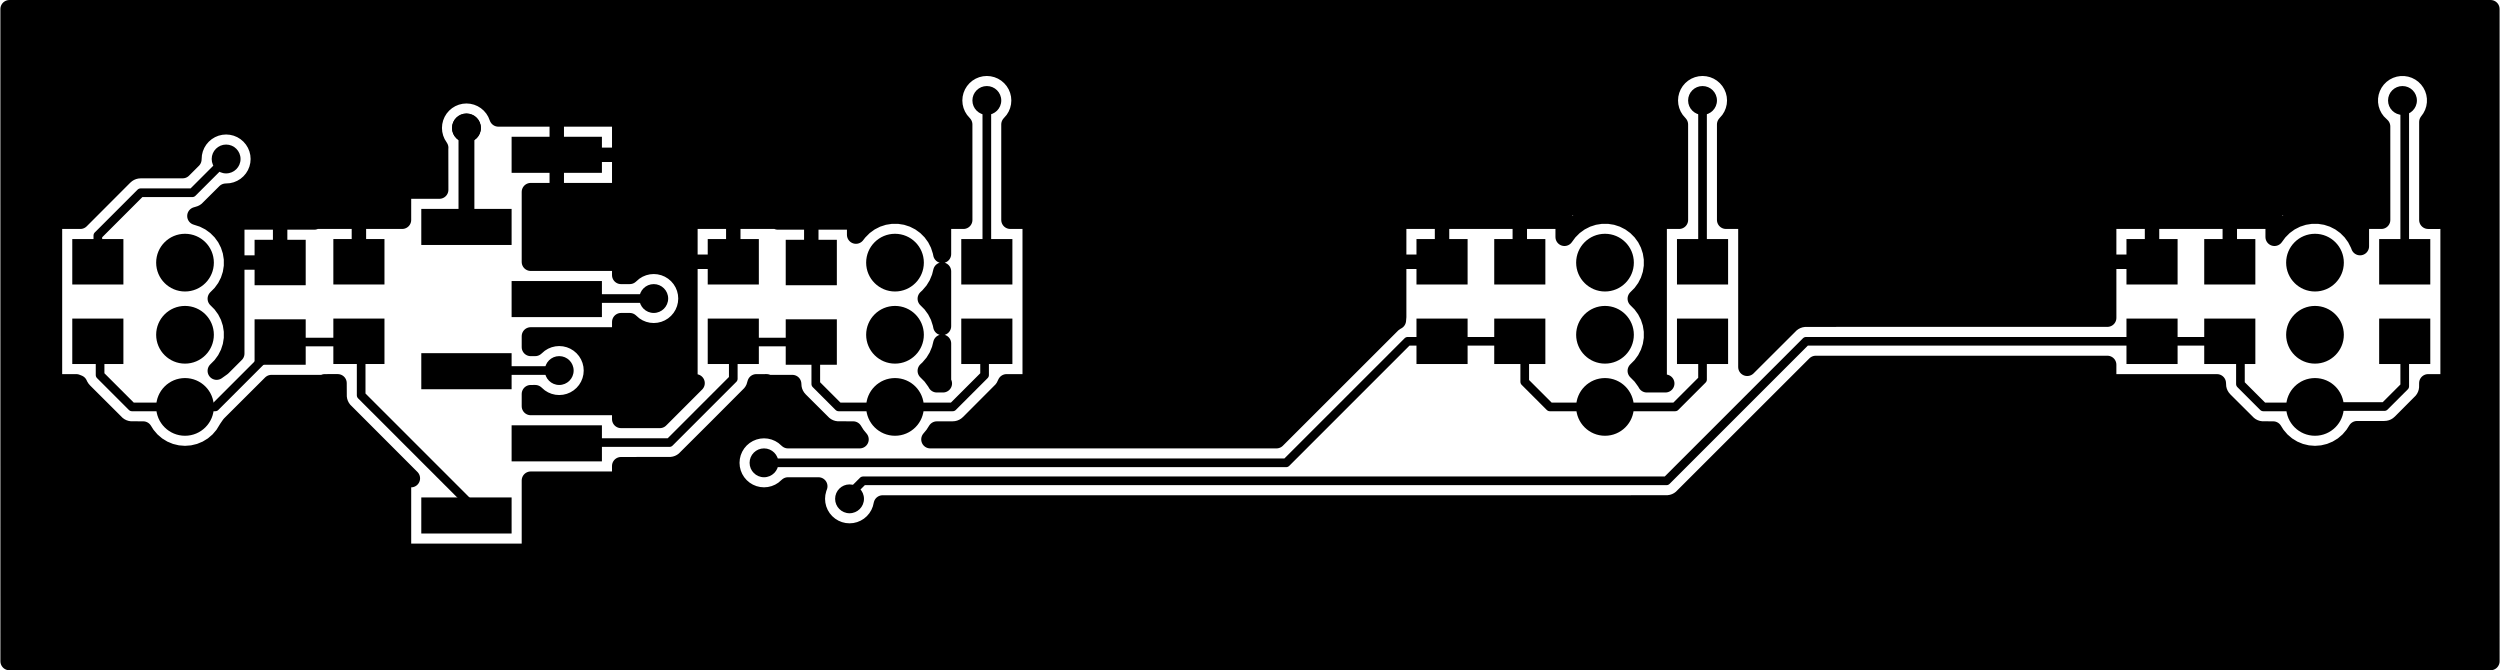 <svg version="1.1" xmlns="http://www.w3.org/2000/svg" xmlns:xlink="http://www.w3.org/1999/xlink" stroke-linecap="round" stroke-linejoin="round" stroke-width="0" fill-rule="evenodd" width="3.465in" height="0.929in" viewBox="629.894 421.232 3464.622 929.189" id="sKhkGDAMIhlVLaMdwbql"><defs><circle cx="0" cy="0" r="20" id="sKhkGDAMIhlVLaMdwbql_pad-36"/><rect x="-62.599" y="-25" width="125.197" height="50" id="sKhkGDAMIhlVLaMdwbql_pad-18"/><circle cx="0" cy="0" r="40" id="sKhkGDAMIhlVLaMdwbql_pad-33"/><rect x="-35.433" y="-31.496" width="70.866" height="62.992" id="sKhkGDAMIhlVLaMdwbql_pad-34"/></defs><g transform="translate(0,1771.653) scale(1,-1)" fill="currentColor" stroke="currentColor"><path d="M 3962.98 987.52 3962.98 1208.021 3959.861 1211.14 M 2989.541 987.52 2989.541 1211.14 M 1997.381 987.52 1997.381 1211.14 M 764.98 987.52 764.98 1023.94 824.261 1083.221 896.021 1083.221 942.821 1130.021 M 3962.98 877.283 3962.98 814.9 3934.9 786.82 3839.076 786.82 3838.583 786.327 3766.915 786.327 3735.22 818.021 3735.22 862.535 3720.472 877.283 3612.672 877.283 3133.043 877.283 2939.621 683.861 1825.781 683.861 1800.82 658.9 1807.06 658.9 M 1535.621 936.581 1401.936 936.581 1401.181 935.827 M 2854.331 786.327 2951.606 786.327 2989.541 824.261 2989.541 877.283 M 2854.331 786.327 2777.874 786.327 2743.06 821.14 2743.06 870.444 2736.22 877.283 2628.42 877.283 2580.804 877.283 2412.341 708.82 1688.501 708.82 M 1404.581 836.74 1276.898 836.74 1275.984 835.827 M 1870.079 786.327 1950.087 786.327 1994.261 830.501 1994.261 874.164 1997.381 877.283 M 1870.079 786.327 1791.955 786.327 1760.261 818.021 1760.261 870.025 1754.021 876.265 1646.907 876.265 1645.888 877.283 1645.888 825.328 1557.461 736.9 1402.255 736.9 1401.181 735.827 M 885.827 786.327 812.276 786.327 768.101 830.501 768.101 874.163 764.98 877.283 M 885.827 786.327 927.762 786.327 1017.701 876.265 1125.865 876.265 1126.9 877.301 M 1275.984 635.827 1275.984 656.458 1130.021 802.421 1130.021 874.18 1126.9 877.301" fill="none" stroke-width="12"/><path d="M 1275.984 1035.827 1275.984 1173.024" fill="none" stroke-width="22"/><use xlink:href="#sKhkGDAMIhlVLaMdwbql_pad-36" x="3959.861" y="1211.14"/><use xlink:href="#sKhkGDAMIhlVLaMdwbql_pad-36" x="2989.541" y="1211.14"/><use xlink:href="#sKhkGDAMIhlVLaMdwbql_pad-36" x="1997.381" y="1211.14"/><use xlink:href="#sKhkGDAMIhlVLaMdwbql_pad-36" x="942.821" y="1130.021"/><use xlink:href="#sKhkGDAMIhlVLaMdwbql_pad-36" x="1807.06" y="658.9"/><use xlink:href="#sKhkGDAMIhlVLaMdwbql_pad-36" x="1535.621" y="936.581"/><use xlink:href="#sKhkGDAMIhlVLaMdwbql_pad-36" x="1688.501" y="708.82"/><use xlink:href="#sKhkGDAMIhlVLaMdwbql_pad-36" x="1404.581" y="836.74"/><use xlink:href="#sKhkGDAMIhlVLaMdwbql_pad-36" x="1275.984" y="1173.024"/><use xlink:href="#sKhkGDAMIhlVLaMdwbql_pad-36" x="1275.984" y="1173.024"/><use xlink:href="#sKhkGDAMIhlVLaMdwbql_pad-36" x="743.141" y="1211.141"/><use xlink:href="#sKhkGDAMIhlVLaMdwbql_pad-36" x="1732.181" y="1211.14"/><use xlink:href="#sKhkGDAMIhlVLaMdwbql_pad-36" x="2711.861" y="1211.14"/><use xlink:href="#sKhkGDAMIhlVLaMdwbql_pad-36" x="3697.781" y="1211.14"/><path d="M 644.939 1313.025 4079.474 1313.025 M 644.939 1288.156 4079.474 1288.156 M 644.939 1263.287 4079.474 1263.287 M 644.939 1238.419 1957.248 1238.419 M 2037.533 1238.419 2949.41 1238.419 M 3029.695 1238.419 3919.718 1238.419 M 4000.003 1238.419 4079.474 1238.419 M 644.939 1213.55 1250.688 1213.55 M 1301.261 1213.55 1948.456 1213.55 M 2046.324 1213.55 2940.618 1213.55 M 3038.486 1213.55 3910.926 1213.55 M 4008.795 1213.55 4079.474 1213.55 M 644.939 1188.681 1229.696 1188.681 M 1322.253 1188.681 1954.162 1188.681 M 2040.583 1188.681 2946.324 1188.681 M 3032.745 1188.681 3916.668 1188.681 M 4003.053 1188.681 4079.474 1188.681 M 644.939 1163.812 908.389 1163.812 M 977.263 1163.812 1227.902 1163.812 M 1492.775 1163.812 1962.379 1163.812 M 2032.365 1163.812 2954.541 1163.812 M 3024.527 1163.812 3927.971 1163.812 M 3997.958 1163.812 4079.474 1163.812 M 644.939 1138.944 894.681 1138.944 M 990.935 1138.944 1235.976 1138.944 M 1492.775 1138.944 1962.379 1138.944 M 2032.365 1138.944 2954.541 1138.944 M 3024.527 1138.944 3927.971 1138.944 M 3997.958 1138.944 4079.474 1138.944 M 644.939 1114.075 811.573 1114.075 M 988.997 1114.075 1235.976 1114.075 M 1492.775 1114.075 1962.379 1114.075 M 2032.365 1114.075 2954.541 1114.075 M 3024.527 1114.075 3927.971 1114.075 M 3997.958 1114.075 4079.474 1114.075 M 644.939 1089.206 781.789 1089.206 M 967.574 1089.206 1235.976 1089.206 M 1492.775 1089.206 1962.379 1089.206 M 2032.365 1089.206 2954.541 1089.206 M 3024.527 1089.206 3927.971 1089.206 M 3997.958 1089.206 4079.474 1089.206 M 644.939 1064.337 756.922 1064.337 M 925.589 1064.337 1184.41 1064.337 M 1367.575 1064.337 1962.379 1064.337 M 2032.365 1064.337 2954.541 1064.337 M 3024.527 1064.337 3927.971 1064.337 M 3997.958 1064.337 4079.474 1064.337 M 644.939 1039.469 700.548 1039.469 M 928.281 1039.469 953.28 1039.469 M 1367.575 1039.469 1581.468 1039.469 M 1912.548 1039.469 1932.954 1039.469 M 2061.79 1039.469 2563.978 1039.469 M 2896.78 1039.469 2925.116 1039.469 M 3053.952 1039.469 3548.245 1039.469 M 3881.047 1039.469 3898.546 1039.469 M 4027.418 1039.469 4079.474 1039.469 M 644.939 1014.6 700.548 1014.6 M 1367.575 1014.6 1581.468 1014.6 M 2061.79 1014.6 2563.978 1014.6 M 3053.952 1014.6 3548.245 1014.6 M 4027.418 1014.6 4079.474 1014.6 M 644.939 989.731 700.548 989.731 M 1367.575 989.731 1581.468 989.731 M 2061.79 989.731 2563.978 989.731 M 3053.952 989.731 3548.245 989.731 M 4027.418 989.731 4079.474 989.731 M 644.939 964.862 700.548 964.862 M 2061.79 964.862 2563.978 964.862 M 3053.952 964.862 3548.245 964.862 M 4027.418 964.862 4079.474 964.862 M 644.939 939.993 700.548 939.993 M 936.032 939.993 953.28 939.993 M 1920.263 939.993 1932.954 939.993 M 2061.79 939.993 2563.978 939.993 M 2904.531 939.993 2925.116 939.993 M 3053.952 939.993 3548.245 939.993 M 4027.418 939.993 4079.474 939.993 M 644.939 915.125 700.548 915.125 M 2061.79 915.125 2563.978 915.125 M 3053.952 915.125 3548.245 915.125 M 4027.418 915.125 4079.474 915.125 M 644.939 890.256 700.548 890.256 M 1492.775 890.256 1529.185 890.256 M 1542.069 890.256 1581.468 890.256 M 2061.79 890.256 2545.318 890.256 M 3053.952 890.256 3097.575 890.256 M 4027.418 890.256 4079.474 890.256 M 644.939 865.387 700.548 865.387 M 1443.685 865.387 1581.468 865.387 M 2061.79 865.387 2520.45 865.387 M 3053.952 865.387 3072.708 865.387 M 4027.418 865.387 4079.474 865.387 M 644.939 840.518 700.548 840.518 M 1453.41 840.518 1581.468 840.518 M 2061.79 840.518 2495.582 840.518 M 2905.033 840.518 2925.116 840.518 M 3144.739 840.518 3548.245 840.518 M 4027.418 840.518 4079.474 840.518 M 644.939 815.65 736.719 815.65 M 1005.539 815.65 1095.022 815.65 M 1448.53 815.65 1587.748 815.65 M 1679.409 815.65 1725.364 815.65 M 2025.655 815.65 2470.715 815.65 M 3119.872 815.65 3700.322 815.65 M 3997.958 815.65 4079.474 815.65 M 644.939 790.781 759.362 790.781 M 980.672 790.781 1097.176 790.781 M 1367.575 790.781 1395.05 790.781 M 1414.09 790.781 1562.88 790.781 M 1659.78 790.781 1739.036 790.781 M 2002.976 790.781 2445.847 790.781 M 3095.004 790.781 3713.994 790.781 M 3987.3 790.781 4079.474 790.781 M 644.939 765.912 784.23 765.912 M 955.804 765.912 1118.096 765.912 M 1634.912 765.912 1763.904 765.912 M 1978.108 765.912 2420.979 765.912 M 3070.136 765.912 3738.862 765.912 M 3962.432 765.912 4079.474 765.912 M 644.939 741.043 834.647 741.043 M 937.001 741.043 1142.964 741.043 M 1610.044 741.043 1652.483 741.043 M 3045.268 741.043 3787.377 741.043 M 3889.767 741.043 4079.474 741.043 M 644.939 716.175 1167.831 716.175 M 1585.177 716.175 1640.103 716.175 M 3020.401 716.175 4079.474 716.175 M 644.939 691.306 1192.699 691.306 M 1492.775 691.306 1642.938 691.306 M 2995.533 691.306 4079.474 691.306 M 644.939 666.437 1184.41 666.437 M 1367.575 666.437 1666.909 666.437 M 1710.125 666.437 1758.7 666.437 M 2970.665 666.437 4079.474 666.437 M 644.939 641.568 1184.41 641.568 M 1367.575 641.568 1761.428 641.568 M 1852.693 641.568 4079.474 641.568 M 644.939 616.699 1184.41 616.699 M 1367.575 616.699 1785.039 616.699 M 1829.081 616.699 4079.474 616.699 M 644.939 591.831 1184.41 591.831 M 1367.575 591.831 4079.474 591.831 M 644.939 566.962 4079.474 566.962 M 644.939 542.093 4079.474 542.093 M 644.939 517.224 4079.474 517.224 M 644.939 492.356 4079.474 492.356 M 644.939 467.487 4079.474 467.487 M 644.939 442.618 4079.474 442.618 M 1196.08 687.319 1199.202 687.319 1105.314 781.319 1102.317 785.444 1100.002 789.987 1098.426 794.836 1097.629 799.872 1097.529 819.323 1079.63 819.312 1079.626 818.277 1005.669 818.277 948.857 761.613 945.072 756.14 939.62 747.244 932.844 739.31 924.91 732.534 916.014 727.082 906.374 723.089 896.228 720.653 885.827 719.835 875.425 720.653 865.28 723.089 855.64 727.082 846.744 732.534 838.81 739.31 832.034 747.244 827.867 753.845 809.726 753.935 804.69 754.732 799.841 756.308 795.298 758.623 791.174 761.619 745.126 807.526 741.814 811.403 739.15 815.75 738.079 818.076 735.042 819.295 703.055 819.295 703.055 1045.508 740.698 1045.508 801.285 1106.196 805.162 1109.508 809.51 1112.172 814.22 1114.123 819.178 1115.313 824.261 1115.713 882.573 1115.713 896.313 1129.464 896.901 1137.294 898.604 1144.388 901.396 1151.128 905.208 1157.348 909.946 1162.896 915.493 1167.634 921.714 1171.446 928.454 1174.237 935.548 1175.941 942.821 1176.513 950.094 1175.941 957.188 1174.237 963.928 1171.446 970.148 1167.634 975.696 1162.896 980.434 1157.348 984.246 1151.128 987.037 1144.388 988.741 1137.294 989.313 1130.021 988.741 1122.748 987.037 1115.654 984.246 1108.914 980.434 1102.693 975.696 1097.146 970.148 1092.408 963.928 1088.596 957.188 1085.804 950.094 1084.101 942.294 1083.549 917.123 1058.514 912.998 1055.517 908.455 1053.202 903.606 1051.626 901.349 1050.982 911.272 1047.757 920.569 1043.021 929.01 1036.888 936.388 1029.51 942.521 1021.069 947.257 1011.772 950.482 1001.849 952.114 991.544 952.114 981.11 950.482 970.804 947.257 960.881 942.521 951.585 936.388 943.144 929.624 936.333 936.388 929.51 942.521 921.069 947.257 911.772 950.482 901.849 952.114 891.544 952.114 881.11 950.482 870.804 947.257 860.881 942.521 851.585 936.388 843.144 929.624 836.333 937.266 841.781 955.763 860.279 955.776 1044.489 1064.971 1044.489 1064.975 1045.525 1186.888 1045.525 1186.894 1087.319 1238.459 1087.319 1238.371 1145.696 1234.559 1151.917 1231.768 1158.657 1230.065 1165.751 1229.492 1173.024 1230.065 1180.297 1231.768 1187.39 1234.559 1194.131 1238.371 1200.351 1243.109 1205.899 1248.657 1210.637 1254.877 1214.448 1261.617 1217.24 1268.711 1218.943 1275.984 1219.516 1283.257 1218.943 1290.351 1217.24 1297.091 1214.448 1303.312 1210.637 1308.859 1205.899 1313.597 1200.351 1317.409 1194.131 1320.22 1187.322 1490.272 1187.319 1490.272 1084.335 1365.072 1084.335 1365.075 987.31 1490.272 987.319 1490.272 969.054 1502.376 969.074 1508.293 974.194 1514.514 978.006 1521.254 980.798 1528.348 982.501 1535.621 983.073 1542.894 982.501 1549.988 980.798 1556.728 978.006 1562.948 974.194 1568.496 969.456 1573.234 963.909 1577.046 957.688 1579.837 950.948 1581.54 943.854 1582.113 936.581 1581.54 929.308 1579.837 922.215 1577.046 915.474 1573.234 909.254 1568.496 903.706 1562.948 898.968 1556.728 895.157 1549.988 892.365 1542.894 890.662 1535.621 890.089 1528.348 890.662 1521.254 892.365 1514.514 895.157 1508.293 898.968 1502.388 904.094 1490.299 904.089 1490.272 884.335 1365.072 884.335 1365.075 869.197 1371.309 869.232 1377.254 874.353 1383.474 878.165 1390.215 880.957 1397.308 882.66 1404.581 883.232 1411.854 882.66 1418.948 880.957 1425.688 878.165 1431.909 874.353 1437.456 869.615 1442.194 864.068 1446.006 857.847 1448.798 851.107 1450.501 844.013 1451.073 836.74 1450.501 829.467 1448.798 822.373 1446.006 815.633 1442.194 809.413 1437.456 803.865 1431.909 799.127 1425.688 795.315 1418.948 792.524 1411.854 790.82 1404.581 790.248 1397.308 790.82 1390.215 792.524 1383.474 795.315 1377.254 799.127 1371.348 804.253 1365.073 804.248 1365.075 787.31 1490.272 787.319 1490.272 769.413 1544.033 769.392 1593.886 819.276 1583.963 819.295 1583.963 1045.508 1707.814 1045.508 1707.814 1044.496 1815.946 1044.489 1815.946 1024.932 1819.518 1029.51 1826.896 1036.888 1835.337 1043.021 1844.633 1047.757 1854.556 1050.982 1864.862 1052.614 1875.296 1052.614 1885.601 1050.982 1895.524 1047.757 1904.821 1043.021 1913.262 1036.888 1920.64 1029.51 1926.773 1021.069 1931.509 1011.772 1934.734 1001.849 1935.454 998.229 1935.455 1045.508 1964.916 1045.508 1964.888 1177.885 1959.768 1183.813 1955.956 1190.033 1953.164 1196.774 1951.461 1203.867 1950.888 1211.14 1951.461 1218.413 1953.164 1225.507 1955.956 1232.247 1959.768 1238.468 1964.506 1244.015 1970.053 1248.753 1976.274 1252.565 1983.014 1255.357 1990.108 1257.06 1997.381 1257.633 2004.654 1257.06 2011.747 1255.357 2018.488 1252.565 2024.708 1248.753 2030.255 1244.015 2034.993 1238.468 2038.805 1232.247 2041.597 1225.507 2043.3 1218.413 2043.873 1211.14 2043.3 1203.867 2041.597 1196.774 2038.805 1190.033 2034.993 1183.813 2029.868 1177.907 2029.873 1045.535 2059.306 1045.508 2059.306 819.295 2024.749 819.295 2021.965 813.524 2018.968 809.399 1973.062 763.351 1969.185 760.04 1964.838 757.376 1960.127 755.425 1955.17 754.235 1950.077 753.835 1928.09 753.835 1923.872 747.244 1918.937 741.302 2398.901 741.312 2559.702 901.991 2563.827 904.988 2566.062 906.238 2566.495 911.159 2566.495 1045.508 2798.146 1045.508 2798.146 1021.889 2803.77 1029.51 2811.148 1036.888 2819.589 1043.021 2828.885 1047.757 2838.808 1050.982 2849.114 1052.614 2859.548 1052.614 2869.853 1050.982 2879.776 1047.757 2889.073 1043.021 2897.514 1036.888 2904.892 1029.51 2911.025 1021.069 2915.761 1011.772 2918.986 1001.849 2920.618 991.544 2920.618 981.11 2918.986 970.804 2915.761 960.881 2911.025 951.585 2904.892 943.144 2898.128 936.333 2904.892 929.51 2911.025 921.069 2915.761 911.772 2918.986 901.849 2920.618 891.544 2920.618 881.11 2918.986 870.804 2915.761 860.881 2911.025 851.585 2904.892 843.144 2898.128 836.333 2904.892 829.51 2911.025 821.069 2912.29 818.809 2938.12 818.819 2927.616 819.295 2927.616 1045.508 2957.077 1045.508 2957.049 1177.885 2951.928 1183.813 2948.116 1190.033 2945.324 1196.774 2943.621 1203.867 2943.049 1211.14 2943.621 1218.413 2945.324 1225.507 2948.116 1232.247 2951.928 1238.468 2956.666 1244.015 2962.213 1248.753 2968.434 1252.565 2975.174 1255.357 2982.268 1257.06 2989.541 1257.633 2996.814 1257.06 3003.908 1255.357 3010.648 1252.565 3016.868 1248.753 3022.416 1244.015 3027.154 1238.468 3030.965 1232.247 3033.757 1225.507 3035.46 1218.413 3036.033 1211.14 3035.46 1203.867 3033.757 1196.774 3030.965 1190.033 3027.154 1183.813 3022.028 1177.907 3022.033 1045.535 3051.466 1045.508 3051.466 841.65 3111.941 901.991 3116.066 904.988 3120.609 907.302 3125.458 908.878 3130.494 909.676 3197.348 909.776 3550.771 909.776 3550.747 1045.508 3782.398 1045.508 3782.398 1021.889 3788.022 1029.51 3795.399 1036.888 3803.841 1043.021 3813.137 1047.757 3823.06 1050.982 3833.366 1052.614 3843.8 1052.614 3854.105 1050.982 3864.028 1047.757 3873.325 1043.021 3881.766 1036.888 3889.144 1029.51 3895.277 1021.069 3900.013 1011.772 3901.051 1008.96 3901.055 1045.508 3930.516 1045.508 3930.488 1175.086 3924.508 1180.946 3920.22 1186.848 3916.908 1193.349 3914.653 1200.287 3913.512 1207.493 3913.512 1214.788 3914.653 1221.994 3916.908 1228.932 3920.22 1235.432 3924.508 1241.335 3929.667 1246.493 3935.569 1250.781 3942.069 1254.094 3949.008 1256.348 3956.213 1257.489 3963.509 1257.489 3970.714 1256.348 3977.653 1254.094 3984.153 1250.781 3990.055 1246.493 3995.214 1241.335 3999.502 1235.432 4002.814 1228.932 4005.068 1221.994 4006.21 1214.788 4006.21 1207.493 4005.068 1200.287 4002.814 1193.349 3999.502 1186.848 3995.47 1181.271 3995.472 1045.502 4024.906 1045.508 4024.906 819.295 3995.445 819.295 3995.372 812.351 3994.575 807.315 3992.999 802.466 3990.684 797.923 3987.688 793.798 3957.876 763.845 3953.999 760.533 3949.651 757.869 3944.941 755.918 3939.983 754.728 3934.9 754.328 3896.899 754.328 3892.376 747.244 3885.6 739.31 3877.666 732.534 3868.769 727.082 3859.13 723.089 3848.984 720.653 3838.583 719.835 3828.181 720.653 3818.035 723.089 3808.396 727.082 3799.5 732.534 3791.566 739.31 3784.789 747.244 3780.623 753.845 3764.365 753.935 3759.33 754.732 3754.48 756.308 3749.938 758.623 3745.813 761.619 3712.245 795.046 3708.934 798.923 3706.27 803.27 3704.319 807.98 3703.128 812.938 3702.728 819.277 3550.747 819.295 3550.747 844.809 3146.5 844.791 2960.723 659.154 2956.598 656.157 2952.055 653.842 2947.206 652.266 2942.17 651.469 2875.316 651.369 1852.94 651.369 1851.277 644.533 1848.485 637.793 1844.673 631.573 1839.935 626.025 1834.388 621.287 1828.167 617.475 1821.427 614.684 1814.333 612.981 1807.06 612.408 1799.787 612.981 1792.694 614.684 1785.953 617.475 1779.733 621.287 1774.185 626.025 1769.447 631.573 1765.636 637.793 1762.844 644.533 1761.141 651.627 1760.568 658.9 1761.141 666.173 1762.844 673.267 1763.974 676.331 1721.75 676.328 1715.829 671.207 1709.608 667.395 1702.868 664.604 1695.774 662.9 1688.501 662.328 1681.228 662.9 1674.134 664.604 1667.394 667.395 1661.174 671.207 1655.626 675.945 1650.888 681.493 1647.077 687.713 1644.285 694.453 1642.582 701.547 1642.009 708.82 1642.582 716.093 1644.285 723.187 1647.077 729.927 1650.888 736.148 1655.626 741.695 1661.174 746.433 1667.394 750.245 1674.134 753.037 1681.228 754.74 1688.501 755.312 1695.774 754.74 1702.868 753.037 1709.608 750.245 1715.829 746.433 1721.734 741.308 1821.165 741.312 1816.285 747.244 1812.119 753.845 1789.406 753.935 1784.37 754.732 1779.521 756.308 1774.978 758.623 1770.853 761.62 1737.286 795.046 1733.974 798.923 1731.31 803.27 1729.359 807.98 1728.169 812.938 1727.769 818.272 1692.096 818.277 1692.096 819.317 1677.85 819.295 1675.907 812.894 1673.593 808.351 1670.596 804.226 1623.394 756.883 1578.563 712.193 1574.438 709.196 1569.895 706.881 1565.046 705.306 1560.01 704.508 1490.25 704.408 1490.272 684.335 1365.072 684.335 1365.075 584.335 1186.894 584.335 1186.894 687.319 1196.08 687.319 M 1913.876 836.32 1920.64 829.51 1926.773 821.069 1928.038 818.809 1936.644 818.819 1935.455 819.295 1935.455 874.234 1933.317 865.78 1929.324 856.14 1923.872 847.244 1917.096 839.31 1913.876 836.333 M 1913.876 936.32 1920.64 929.51 1926.773 921.069 1931.509 911.772 1934.734 901.849 1935.454 898.229 1935.455 974.207 1933.317 965.78 1929.324 956.14 1923.872 947.244 1917.096 939.31 1913.876 936.333 M 1238.486 1145.551 1234.559 1151.917 1231.768 1158.657 1230.065 1165.751 1229.492 1173.024 1230.065 1180.297 1231.768 1187.39 1234.559 1194.131 1238.371 1200.351 1243.109 1205.899 1248.657 1210.637 1254.877 1214.448 1261.617 1217.24 1268.711 1218.943 1275.984 1219.516 1283.257 1218.943 1290.351 1217.24 1297.091 1214.448 1303.312 1210.637 1308.859 1205.899 1313.597 1200.351 1317.409 1194.131 1320.22 1187.322 M 642.445 433.76 4082.016 433.76 4081.988 1337.921 642.394 1337.894 642.421 433.732" fill="none" stroke-width="25"/><path d="M 1401.181 1187.283 1401.181 1084.37 M 1401.181 1135.827 1490.236 1135.827 M 3612.672 1045.472 3612.672 987.52 M 3550.783 987.52 3612.672 987.52 M 3720.472 1045.472 3720.472 987.52 M 2628.42 1045.472 2628.42 987.52 M 2566.531 987.52 2628.42 987.52 M 2736.22 1045.472 2736.22 987.52 M 1754.021 1044.453 1754.021 986.501 M 1645.888 1045.472 1645.888 987.52 M 1583.999 987.52 1645.888 987.52 M 1017.701 1044.454 1017.701 986.501 M 955.812 986.501 1017.701 986.501 M 1126.9 1045.489 1126.9 987.537" fill="none" stroke-width="20"/><use xlink:href="#sKhkGDAMIhlVLaMdwbql_pad-18" x="1275.984" y="635.827"/><use xlink:href="#sKhkGDAMIhlVLaMdwbql_pad-18" x="1401.181" y="735.827"/><use xlink:href="#sKhkGDAMIhlVLaMdwbql_pad-18" x="1275.984" y="835.827"/><use xlink:href="#sKhkGDAMIhlVLaMdwbql_pad-18" x="1401.181" y="935.827"/><use xlink:href="#sKhkGDAMIhlVLaMdwbql_pad-18" x="1275.984" y="1035.827"/><use xlink:href="#sKhkGDAMIhlVLaMdwbql_pad-18" x="1401.181" y="1135.827"/><use xlink:href="#sKhkGDAMIhlVLaMdwbql_pad-33" x="3838.583" y="786.327"/><use xlink:href="#sKhkGDAMIhlVLaMdwbql_pad-33" x="3838.583" y="886.327"/><use xlink:href="#sKhkGDAMIhlVLaMdwbql_pad-33" x="3838.583" y="986.327"/><use xlink:href="#sKhkGDAMIhlVLaMdwbql_pad-34" x="3612.672" y="987.52"/><use xlink:href="#sKhkGDAMIhlVLaMdwbql_pad-34" x="3612.672" y="877.283"/><use xlink:href="#sKhkGDAMIhlVLaMdwbql_pad-34" x="3962.98" y="877.283"/><use xlink:href="#sKhkGDAMIhlVLaMdwbql_pad-34" x="3962.98" y="987.52"/><use xlink:href="#sKhkGDAMIhlVLaMdwbql_pad-34" x="3720.472" y="877.283"/><use xlink:href="#sKhkGDAMIhlVLaMdwbql_pad-34" x="3720.472" y="987.52"/><use xlink:href="#sKhkGDAMIhlVLaMdwbql_pad-33" x="2854.331" y="786.327"/><use xlink:href="#sKhkGDAMIhlVLaMdwbql_pad-33" x="2854.331" y="886.327"/><use xlink:href="#sKhkGDAMIhlVLaMdwbql_pad-33" x="2854.331" y="986.327"/><use xlink:href="#sKhkGDAMIhlVLaMdwbql_pad-34" x="2628.42" y="987.52"/><use xlink:href="#sKhkGDAMIhlVLaMdwbql_pad-34" x="2628.42" y="877.283"/><use xlink:href="#sKhkGDAMIhlVLaMdwbql_pad-34" x="2989.541" y="877.283"/><use xlink:href="#sKhkGDAMIhlVLaMdwbql_pad-34" x="2989.541" y="987.52"/><use xlink:href="#sKhkGDAMIhlVLaMdwbql_pad-34" x="2736.22" y="877.283"/><use xlink:href="#sKhkGDAMIhlVLaMdwbql_pad-34" x="2736.22" y="987.52"/><use xlink:href="#sKhkGDAMIhlVLaMdwbql_pad-33" x="1870.079" y="786.327"/><use xlink:href="#sKhkGDAMIhlVLaMdwbql_pad-33" x="1870.079" y="886.327"/><use xlink:href="#sKhkGDAMIhlVLaMdwbql_pad-33" x="1870.079" y="986.327"/><use xlink:href="#sKhkGDAMIhlVLaMdwbql_pad-34" x="1754.021" y="986.501"/><use xlink:href="#sKhkGDAMIhlVLaMdwbql_pad-34" x="1754.021" y="876.265"/><use xlink:href="#sKhkGDAMIhlVLaMdwbql_pad-34" x="1997.381" y="877.283"/><use xlink:href="#sKhkGDAMIhlVLaMdwbql_pad-34" x="1997.381" y="987.52"/><use xlink:href="#sKhkGDAMIhlVLaMdwbql_pad-34" x="1645.888" y="877.283"/><use xlink:href="#sKhkGDAMIhlVLaMdwbql_pad-34" x="1645.888" y="987.52"/><use xlink:href="#sKhkGDAMIhlVLaMdwbql_pad-33" x="885.827" y="786.327"/><use xlink:href="#sKhkGDAMIhlVLaMdwbql_pad-33" x="885.827" y="886.327"/><use xlink:href="#sKhkGDAMIhlVLaMdwbql_pad-33" x="885.827" y="986.327"/><use xlink:href="#sKhkGDAMIhlVLaMdwbql_pad-34" x="1017.701" y="986.501"/><use xlink:href="#sKhkGDAMIhlVLaMdwbql_pad-34" x="1017.701" y="876.265"/><use xlink:href="#sKhkGDAMIhlVLaMdwbql_pad-34" x="764.98" y="877.283"/><use xlink:href="#sKhkGDAMIhlVLaMdwbql_pad-34" x="764.98" y="987.52"/><use xlink:href="#sKhkGDAMIhlVLaMdwbql_pad-34" x="1126.9" y="877.301"/><use xlink:href="#sKhkGDAMIhlVLaMdwbql_pad-34" x="1126.9" y="987.537"/></g></svg>
